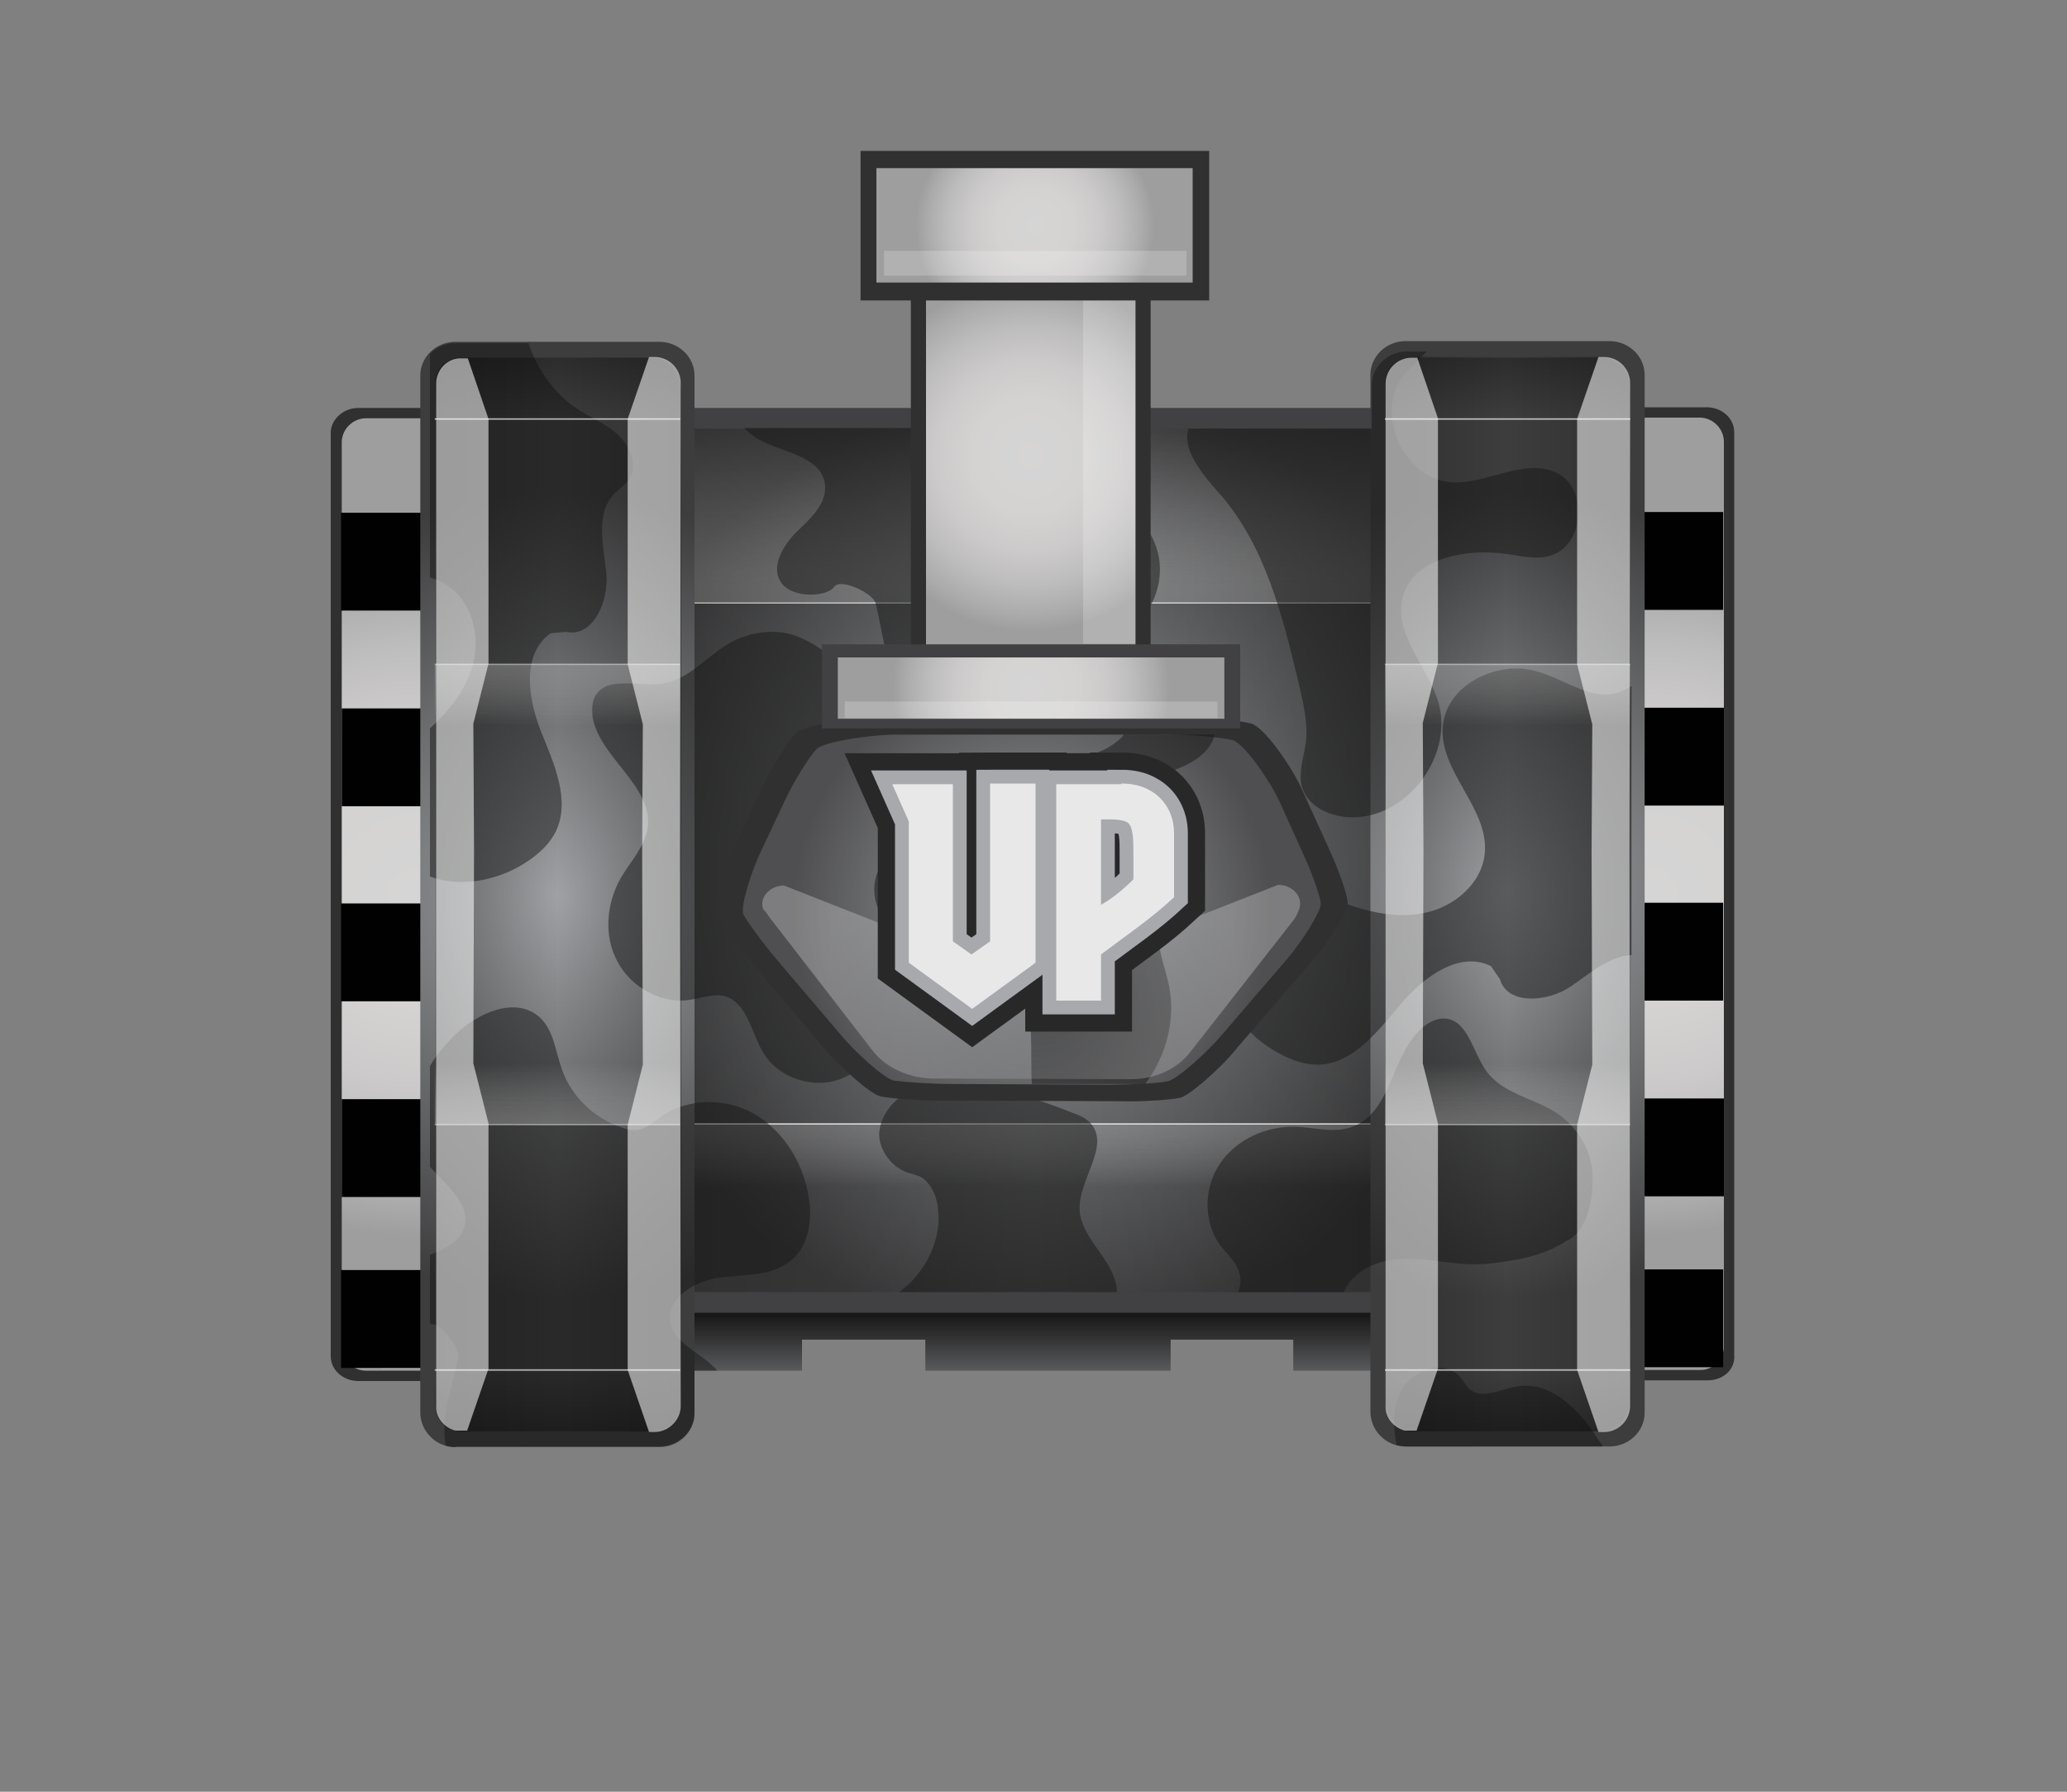 <svg version="1.0" id="圖層_1" xmlns="http://www.w3.org/2000/svg" x="0" y="0" viewBox="0 0 300 260" style="enable-background:new 0 0 300 260" xml:space="preserve"><rect x="0" y="0" width="300" height="260" fill="#808080" stroke="none"/><style>.st0{fill:#303030}.st3{display:none}.st4{display:inline}.st4,.st5{fill:#010101}.st11{fill:#fff;fill-opacity:.78}.st13{fill:none;stroke:#414042;stroke-width:3;stroke-miterlimit:10}.st19{opacity:.5;fill:#171617}.st21,.st26{fill:#fff;fill-opacity:.42}.st26{fill-opacity:.55}.st35{opacity:.2;fill:#fff}.st39,.st40{fill:none;stroke:#282828;stroke-width:9;stroke-miterlimit:10}.st40{stroke:#a7a9ac;stroke-width:4}.st41{fill:#e8e8e8}</style><g id="Calque_32"><g id="Calque_30"><g id="Calque_29"><path id="XMLID_197_" class="st0" d="M68.6 200.4H52c-2.2 0-4-1.6-4-3.6v-134c0-1.9 1.8-3.6 4-3.6h16.4c2.2 0 4 1.6 4 3.6v133.9c.2 2.1-1.6 3.7-3.8 3.7z"/><radialGradient id="XMLID_81_" cx="60.255" cy="-16251.847" r="49.438" gradientTransform="matrix(1 0 0 -1 0 -16122)" gradientUnits="userSpaceOnUse"><stop offset="0" style="stop-color:#d6d5d5"/><stop offset=".321" style="stop-color:#d4d3d2"/><stop offset=".542" style="stop-color:#cccaca"/><stop offset=".732" style="stop-color:#bebdbd"/><stop offset=".903" style="stop-color:#acabab"/><stop offset="1" style="stop-color:#9f9e9e"/></radialGradient><path id="XMLID_28_" d="M67.5 198.9H53.1c-1.9 0-3.5-1.6-3.5-3.5V64.2c0-1.9 1.6-3.5 3.5-3.5h14.3c1.9 0 3.5 1.6 3.5 3.5v131.1c.1 2-1.5 3.6-3.4 3.6z" style="fill:url(#XMLID_81_)"/></g><g id="Calque_29_-_copie"><path id="XMLID_54_" class="st0" d="M247.9 200.3h-16.6c-2.2 0-4-1.6-4-3.6v-134c0-1.9 1.8-3.6 4-3.6h16.4c2.2 0 4 1.6 4 3.6v133.9c.2 2.1-1.6 3.7-3.8 3.7z"/><radialGradient id="XMLID_88_" cx="239.553" cy="-16251.747" r="49.438" gradientTransform="matrix(1 0 0 -1 0 -16122)" gradientUnits="userSpaceOnUse"><stop offset="0" style="stop-color:#d6d5d5"/><stop offset=".321" style="stop-color:#d4d3d2"/><stop offset=".542" style="stop-color:#cccaca"/><stop offset=".732" style="stop-color:#bebdbd"/><stop offset=".903" style="stop-color:#acabab"/><stop offset="1" style="stop-color:#9f9e9e"/></radialGradient><path id="XMLID_47_" d="M246.8 198.8h-14.4c-1.9 0-3.5-1.6-3.5-3.5V64.1c0-1.9 1.6-3.5 3.5-3.5h14.3c1.9 0 3.5 1.6 3.5 3.5v131.1c.1 2-1.5 3.6-3.4 3.6z" style="fill:url(#XMLID_88_)"/></g></g><g id="rightWheel"><g id="圖層_4_9_"><path id="XMLID_261_" class="st5" d="M232.4 159.4h17.8v14.2h-17.8z"/><path id="XMLID_260_" class="st5" d="M232.3 131h17.8v14.2h-17.8z"/><path id="XMLID_259_" class="st5" d="M232.4 102.7h17.8v14.2h-17.8z"/><path id="XMLID_258_" class="st5" d="M232.3 74.3h17.8v14.2h-17.8z"/><path id="XMLID_257_" class="st5" d="M232.3 184.2h17.8v14.2h-17.8z"/></g></g><g id="leftWheel"><g id="圖層_4_8_"><path id="XMLID_194_" class="st5" d="M49.6 159.5h17.8v14.2H49.6z"/><path id="XMLID_193_" class="st5" d="M49.5 131.1h17.8v14.2H49.5z"/><path id="XMLID_192_" class="st5" d="M49.6 102.8h17.8V117H49.6z"/><path id="XMLID_191_" class="st5" d="M49.5 74.4h17.8v14.2H49.5z"/><path id="XMLID_190_" class="st5" d="M49.5 184.3h17.8v14.2H49.5z"/></g></g></g><g id="tank"><radialGradient id="XMLID_91_" cx="152.103" cy="-16247.347" r="68.032" gradientTransform="matrix(1 0 0 -1 0 -16122)" gradientUnits="userSpaceOnUse"><stop offset="0" style="stop-color:#9fa1a4"/><stop offset="1" style="stop-color:#3d3d3e"/></radialGradient><path id="XMLID_349_" style="fill:url(#XMLID_91_)" d="M80.8 60.7h142.6v129.2H80.8z"/></g><g id="tank_1_"><g id="center"><path id="XMLID_348_" style="fill:#595a5c" d="M223.4 198.9h-35.7v-4.5h-17.8v4.5h-35.6v-4.5h-17.9v4.5H80.8v-9h142.6z"/><linearGradient id="XMLID_94_" gradientUnits="userSpaceOnUse" x1="152.103" y1="199.117" x2="152.103" y2="190.205" gradientTransform="translate(0 -.22)"><stop offset="0" style="stop-color:#010101;stop-opacity:0"/><stop offset=".853" style="stop-color:#010101;stop-opacity:.7"/><stop offset="1" style="stop-color:#010101;stop-opacity:.82"/></linearGradient><path id="XMLID_345_" style="fill:url(#XMLID_94_)" d="M223.4 198.9h-35.7v-4.5h-17.8v4.5h-35.6v-4.5h-17.9v4.5H80.8v-9h142.6z"/><linearGradient id="XMLID_95_" gradientUnits="userSpaceOnUse" x1="152.103" y1="87.721" x2="152.103" y2="60.986" gradientTransform="translate(0 -.22)"><stop offset="0" style="stop-color:#c8c8c8"/><stop offset=".076" style="stop-color:#d9d9d8;stop-opacity:.924"/><stop offset=".184" style="stop-color:#eaeaea;stop-opacity:.816"/><stop offset=".318" style="stop-color:#f6f6f6;stop-opacity:.682"/><stop offset=".503" style="stop-color:#fff;stop-opacity:.497"/><stop offset="1" style="stop-color:#fff;stop-opacity:0"/></linearGradient><path id="XMLID_335_" style="fill:url(#XMLID_95_);fill-opacity:.33" d="M80.8 60.7h142.6v26.7H80.8z"/><linearGradient id="XMLID_96_" gradientUnits="userSpaceOnUse" x1="152.103" y1="172.382" x2="152.103" y2="163.47" gradientTransform="translate(0 -.22)"><stop offset="0" style="stop-color:#fff;stop-opacity:0"/><stop offset="1" style="stop-color:#c8c8c8"/></linearGradient><path id="XMLID_332_" style="fill:url(#XMLID_96_);fill-opacity:.32" d="M80.8 163.2h142.6v8.9H80.8z"/><path id="XMLID_329_" class="st11" d="M99 87.4h101.7v.2H99z"/><linearGradient id="XMLID_118_" gradientUnits="userSpaceOnUse" x1="98.603" y1="125.567" x2="201.103" y2="125.567" gradientTransform="translate(0 -.22)"><stop offset="0" style="stop-color:#010101"/><stop offset=".073" style="stop-color:#010101;stop-opacity:.854"/><stop offset=".5" style="stop-color:#010101;stop-opacity:0"/><stop offset=".927" style="stop-color:#010101;stop-opacity:.854"/><stop offset="1" style="stop-color:#010101"/></linearGradient><path id="XMLID_69_" style="fill:url(#XMLID_118_);fill-opacity:.21" d="M98.6 60.7h102.5v129.2H98.6z"/><path id="XMLID_66_" class="st11" d="M98.9 163h101.7v.2H98.9z"/><path id="XMLID_51_" class="st13" d="M100.6 60.7h99.1"/><path id="XMLID_52_" class="st13" d="M100.6 189h99.1"/></g><g id="Calque_20"><g id="right_1_"><radialGradient id="XMLID_119_" cx="218.803" cy="129.747" r="58.396" gradientUnits="userSpaceOnUse"><stop offset="0" style="stop-color:#9fa1a4"/><stop offset="1" style="stop-color:#3d3d3e"/></radialGradient><path id="XMLID_1_" d="M204 209.9c-1.4 0-2.8-.6-3.7-1.6-.9-.9-1.4-2.2-1.4-3.4V54.4c0-2.7 2.3-4.9 5.1-4.9h29.6c2.8 0 5.1 2.2 5.1 4.9V205c0 2.7-2.3 4.9-5.1 4.9H204z" style="fill:url(#XMLID_119_)"/><linearGradient id="XMLID_133_" gradientUnits="userSpaceOnUse" x1="201.004" y1="-16251.747" x2="236.602" y2="-16251.747" gradientTransform="matrix(1 0 0 -1 0 -16122)"><stop offset="0" style="stop-color:#010101"/><stop offset=".073" style="stop-color:#010101;stop-opacity:.854"/><stop offset=".5" style="stop-color:#010101;stop-opacity:0"/><stop offset=".927" style="stop-color:#010101;stop-opacity:.854"/><stop offset="1" style="stop-color:#010101"/></linearGradient><path id="XMLID_43_" d="M205.6 207.7c-1.2 0-2.5-.6-3.3-1.5-.8-.9-1.3-2.1-1.2-3.3V56.4c0-2.6 2-4.7 4.6-4.7H232c2.5 0 4.6 2.1 4.6 4.7V203c0 2.6-2 4.7-4.6 4.7h-26.4z" style="fill:url(#XMLID_133_);fill-opacity:.21"/></g><g id="left_1_"><radialGradient id="XMLID_134_" cx="80.951" cy="129.897" r="58.396" gradientUnits="userSpaceOnUse"><stop offset="0" style="stop-color:#9fa1a4"/><stop offset="1" style="stop-color:#3d3d3e"/></radialGradient><path id="XMLID_4_" d="M66.1 210c-1.4 0-2.8-.6-3.7-1.6-.9-.9-1.4-2.2-1.4-3.4V54.5c0-2.7 2.3-4.9 5.1-4.9h29.6c2.8 0 5.1 2.2 5.1 4.9V205c0 2.7-2.3 4.9-5.1 4.9H66.1z" style="fill:url(#XMLID_134_)"/><linearGradient id="XMLID_136_" gradientUnits="userSpaceOnUse" x1="63.153" y1="-16251.897" x2="98.75" y2="-16251.897" gradientTransform="matrix(1 0 0 -1 0 -16122)"><stop offset="0" style="stop-color:#010101"/><stop offset=".073" style="stop-color:#010101;stop-opacity:.854"/><stop offset=".5" style="stop-color:#010101;stop-opacity:0"/><stop offset=".927" style="stop-color:#010101;stop-opacity:.854"/><stop offset="1" style="stop-color:#010101"/></linearGradient><path id="XMLID_3_" d="M67.7 207.9c-1.2 0-2.5-.6-3.3-1.5-.8-.9-1.3-2.1-1.2-3.3V56.6c0-2.6 2-4.7 4.6-4.7h26.5c2.5 0 4.6 2.1 4.6 4.7v146.5c0 2.6-2 4.7-4.6 4.7H67.7z" style="fill:url(#XMLID_136_);fill-opacity:.21"/></g></g><g id="Calque_4_-_copie_3_2_"><path id="XMLID_61_" class="st19" d="M89.9 63.3c-1.7-1.7-4-2.6-6-3.9-3.4-2.2-5.9-5.7-7.2-9.6H66.1c-1.5 0-2.8.6-3.7 1.6v32.4c.9.3 1.8.6 2.6 1.2 3.7 2.5 4.8 7.7 3.5 11.9-1.1 3.5-3.4 6.3-6.1 8.8v21.5c4.7 1.7 10.2.5 14.3-2.3 1.6-1.1 3-2.4 3.9-4.1 2.3-4.6-.2-10-2.1-14.7-1.9-4.8-2.8-11.2 1.4-14.2l2.3-.2c3.9.8 6.2-4.5 5.8-8.5s-1.6-8.6 1.1-11.5c.7-.7 1.5-1.2 2.1-2 1.4-1.9.4-4.7-1.3-6.4z"/><path id="XMLID_384_" class="st19" d="M123.4 100.7c.3-3.5-4-6.8-7.3-8.2-3.2-1.4-7.1-.9-10.2.8-3.3 1.9-6 5.4-9.8 5.9-3.4.5-8-1.2-9.7 1.8-.5.9-.5 2-.4 3 1 6 8.8 10 8 16.1-.4 2.8-2.5 4.9-3.9 7.3-2.1 3.7-2.5 8.4-.5 12.1 1.9 3.7 6.3 6.2 10.4 5.6 1.7-.2 3.3-.9 5-.6 3.4.8 4 5.3 5.8 8.3 2.4 4 8.3 5.6 12.4 3.2 4.1-2.3 5.8-8.1 3.5-12.3-3.1-5.8-11.8-7.5-13.4-13.8-.8-3.2.5-6.5 2.3-9.2 1.8-2.7 4-5.2 5.3-8.3 1.5-3.6 2.9-7.7 2.5-11.7"/><path id="XMLID_30_" class="st19" d="M207.1 51h-2.9c-2.8 0-5.1 2.2-5.1 4.9v6.3h-26.6c-1 3 2 6.6 4.3 9.2 6.9 7.7 9.4 18.2 11.8 28.2.6 2.7 1.3 5.5.9 8.3-.3 2-1 4.1-.6 6 .7 3.2 4.4 4.8 7.7 4.7 8-.2 14.5-9.3 12.1-16.9-1.6-5.1-6.3-9.6-5.2-14.7 1.3-6 9.2-7.5 15.3-6.6 2 .3 4.1.8 6 .3 5.1-1.3 5.9-9.8 1.1-12.1-4.6-2.2-9.9 1.6-15.1 1.4-6.9-.3-11.4-9.9-7.2-15.4 1.1-1.4 2.4-2.5 3.5-3.6z"/><path id="XMLID_34_" class="st19" d="M108.1 62.2c.6.6 1.2 1.1 1.9 1.5 3.5 2 9 2.4 9.7 6.4.5 2.8-2 5.1-4.1 7.1-2 2-3.9 5.2-2.1 7.5 1.7 2.2 6.7 1.9 7.6.4 1-1.2 5.7 1 6 2.5.9 3.6 1.2 7.4 2.9 10.7 1.7 3.3 5.3 6 8.9 5 3.2-.9 5-4.3 7.2-6.8 4.3-4.9 11.5-6.9 17.7-5 3.3-2.3 5.1-6.6 4.4-10.6-.7-4-3.8-7.4-7.7-8.5-2.7-.7-6-.6-7.6-2.8-1.7-2.3-.4-5.4 1.7-7.5h-46.5z"/><path id="XMLID_58_" class="st19" d="M117.4 173.9c-.7-4.8-3.4-9.4-7.5-12s-9.9-2.7-13.9.1c-1 .7-2 1.6-3.2 1.9-.9.2-1.8 0-2.6-.3-3.9-1.3-7.2-4.4-8.6-8.3-1-2.7-1.2-5.8-3.3-7.7-3.5-3.1-9-.6-12.3 2.6-1.3 1.3-2.6 2.8-3.6 4.5v14.6c2.4 2.8 5.9 5.3 5 8.7-.6 2.2-2.8 3.2-5 4.1v10c1.5-.2 4.4 3.5 4.1 4.9-.7 3.6-2.1 7.2-2 10.9 0 .6.1 1.3.2 1.9.5.1.9.2 1.4.2h29.6c2.8 0 5.1-2.2 5.1-4.9v-6.2h3.3c-.3-.4-.7-.7-1.1-1.1-2.1-1.8-5.1-3.1-5.7-5.8-.7-3.6 3.5-6.1 7.1-6.6s7.6-.1 10.4-2.5c2.6-2.1 3.1-5.8 2.6-9z"/><path id="XMLID_32_" class="st19" d="M236.7 99.6c-.7.4-1.4.8-2.2 1-3.8.9-7.4-2-11.2-3.1-5.9-1.9-13.5 1.9-13.9 8-.5 6.5 6.7 11.8 6.1 18.3-.4 4.4-4.5 7.9-8.9 8.7-4.4.9-8.9-.4-13-2-1.9-.8-3.8-1.6-5.8-1.8-5.7-.5-10.8 5-10.9 10.7-.1 5.7 3.9 11 9 13.6 1.7.9 3.5 1.5 5.4 1.5 5.1-.1 8.7-4.9 12-8.8 3.3-3.9 8.5-7.8 13.1-5.5l1.3 1.9c1.1 3.8 6.9 3.3 10.2 1.1 2.8-1.9 5.7-4.5 8.9-4.6v-39z"/><path id="XMLID_25_" class="st19" d="M231.1 169.9c-.3-3.5-2.5-6.7-5.5-8.6-3.3-2-7.6-2.7-9.9-5.9-2-2.8-2.7-7.6-6.2-7.6-1 0-2 .5-2.8 1.1-4.8 3.8-4.6 12.5-10.4 14.6-2.6 1-5.5.1-8.3 0-4.2-.1-8.5 1.8-10.9 5.3-2.4 3.5-2.5 8.5 0 11.9 1 1.3 2.4 2.5 2.8 4.1.3 1 .1 1.9-.2 2.7H195c.4-.9 1-1.7 1.8-2.4 2.4-2.2 6-2.6 9.2-2.4 3.3.3 6.5 1 9.8.7 3.9-.4 8.2-1.1 11.5-3.3 3.2-1.3 4.1-6.7 3.8-10.2z"/><path id="XMLID_17_" class="st19" d="M232.1 209.1c-2.7-4.4-7-8.8-12-7.9-2.4.4-5.1 2-6.9.3-.5-.5-.8-1.1-1.2-1.6-2.3-2.8-7.3-1.1-8.8 2.2-1.1 2.4-1 5-.5 7.6.4.1.9.2 1.3.2h28.6c-.1-.3-.3-.6-.5-.8z"/><path id="XMLID_62_" class="st19" d="m132.9 170.4-.8.1c2-.3 3.5 2 3.9 4 1 4.9-1.5 10.1-5.5 13h31.6c0-.8-.2-1.6-.5-2.4-1.3-3.3-4.7-5.9-4.9-9.5-.2-4.5 4.6-9.4 1.5-12.7-.7-.7-1.6-1.1-2.5-1.4-3.5-1.4-7.1-2.6-10.7-3.5-3.4-.9-7-1.6-10.5-.7s-6.6 3.6-6.9 7.1c-.1 2.9 2.5 5.8 5.3 6z"/></g><g id="left"><linearGradient id="XMLID_137_" gradientUnits="userSpaceOnUse" x1="-188.388" y1="163.467" x2="-188.388" y2="154.555" gradientTransform="translate(269.291 -.22)"><stop offset="0" style="stop-color:#c8c8c8"/><stop offset="1" style="stop-color:#fff;stop-opacity:0"/></linearGradient><path id="XMLID_164_" style="opacity:.68;fill:url(#XMLID_137_);fill-opacity:.49;enable-background:new" d="M63.1 154.3h35.6v8.9H63.1z"/><path id="XMLID_158_" class="st21" d="M63.1 198.7h35.6v.2H63.1z"/><path id="XMLID_155_" class="st21" d="M63.1 198.7h35.6v.2H63.1z"/><path id="XMLID_152_" class="st21" d="M63.1 163.1h35.6v.2H63.1z"/><linearGradient id="XMLID_144_" gradientUnits="userSpaceOnUse" x1="-862.053" y1="-668.039" x2="-862.053" y2="-676.95" gradientTransform="rotate(180 -390.575 -285.813)"><stop offset="0" style="stop-color:#c8c8c8"/><stop offset="1" style="stop-color:#fff;stop-opacity:0"/></linearGradient><path id="XMLID_149_" style="opacity:.68;fill:url(#XMLID_144_);fill-opacity:.49;enable-background:new" d="M63.1 96.4h35.6v8.9H63.1z"/><path id="XMLID_145_" class="st21" d="M63.1 60.7h35.6v.2H63.1z"/><path id="XMLID_142_" class="st21" d="M63.1 60.7h35.6v.2H63.1z"/><path id="XMLID_139_" class="st21" d="M63.1 96.3h35.6v.2H63.1z"/><linearGradient id="XMLID_146_" gradientUnits="userSpaceOnUse" x1="52.589" y1="130.167" x2="63.13" y2="130.167" gradientTransform="translate(0 -.22)"><stop offset="0" style="stop-color:#030303;stop-opacity:0"/><stop offset="1" style="stop-color:#010101"/></linearGradient><linearGradient id="XMLID_148_" gradientUnits="userSpaceOnUse" x1="80.903" y1="-362.512" x2="80.903" y2="-353.644" gradientTransform="matrix(1 0 0 -1 0 -154.703)"><stop offset="0" style="stop-color:#010101;stop-opacity:.95"/><stop offset=".127" style="stop-color:#010101;stop-opacity:.829"/><stop offset="1" style="stop-color:#010101;stop-opacity:0"/></linearGradient><path id="XMLID_50_" d="M63.1 203.9v-5h35.6v5c0 2.1-1.7 3.8-3.8 3.8H67c-2.1.1-3.9-1.7-3.9-3.8z" style="opacity:.64;fill:url(#XMLID_148_);fill-opacity:.46;enable-background:new"/><linearGradient id="XMLID_150_" gradientUnits="userSpaceOnUse" x1="80.903" y1="52.074" x2="80.903" y2="60.942" gradientTransform="translate(0 -.22)"><stop offset="0" style="stop-color:#010101;stop-opacity:.95"/><stop offset=".127" style="stop-color:#010101;stop-opacity:.829"/><stop offset="1" style="stop-color:#010101;stop-opacity:0"/></linearGradient><path id="XMLID_5_" d="M63.1 55.7v5h35.6v-5c0-2.1-1.7-3.8-3.8-3.8H67c-2.1-.1-3.9 1.6-3.9 3.8z" style="opacity:.64;fill:url(#XMLID_150_);fill-opacity:.46;enable-background:new"/><path id="XMLID_35_" class="st26" d="M63.3 55.7V204c-.1 1.7 1.2 3.2 2.8 3.6h1.7l3.1-9V163l-2.2-8.7.1-30.9-.1-18.4 2.2-8.7V60.8l-3-8.8H67c-2-.1-3.7 1.6-3.7 3.7z"/><path id="XMLID_36_" class="st26" d="M98.8 204v-1.8l-.1-78.6.1-67v-1c0-2.1-1.7-3.8-3.8-3.8h-.8l-3.1 9v35.6l2.2 8.7-.1 18.5.1 30.9-2.2 8.7v35.6l3.1 9h.8c2 0 3.8-1.7 3.8-3.8z"/></g><g id="right"><linearGradient id="XMLID_151_" gradientUnits="userSpaceOnUse" x1="-1010.705" y1="163.467" x2="-1010.705" y2="154.555" gradientTransform="matrix(-1 0 0 1 -791.902 -.22)"><stop offset="0" style="stop-color:#c8c8c8"/><stop offset="1" style="stop-color:#fff;stop-opacity:0"/></linearGradient><path id="XMLID_322_" style="opacity:.68;fill:url(#XMLID_151_);fill-opacity:.49;enable-background:new" d="M201 154.3h35.6v8.9H201z"/><path id="XMLID_308_" class="st21" d="M201 198.7h35.6v.2H201z"/><path id="XMLID_305_" class="st21" d="M201 198.7h35.6v.2H201z"/><path id="XMLID_302_" class="st21" d="M201 163.1h35.6v.2H201z"/><linearGradient id="XMLID_153_" gradientUnits="userSpaceOnUse" x1="-39.736" y1="-668.039" x2="-39.736" y2="-676.95" gradientTransform="matrix(1 0 0 -1 258.54 -571.626)"><stop offset="0" style="stop-color:#c8c8c8"/><stop offset="1" style="stop-color:#fff;stop-opacity:0"/></linearGradient><path id="XMLID_298_" style="opacity:.68;fill:url(#XMLID_153_);fill-opacity:.49;enable-background:new" d="M201 96.4h35.6v8.9H201z"/><path id="XMLID_294_" class="st21" d="M201 60.7h35.6v.2H201z"/><path id="XMLID_275_" class="st21" d="M201 60.7h35.6v.2H201z"/><path id="XMLID_269_" class="st21" d="M201 96.3h35.6v.2H201z"/><linearGradient id="XMLID_154_" gradientUnits="userSpaceOnUse" x1="247.143" y1="129.967" x2="236.602" y2="129.967" gradientTransform="translate(0 -.22)"><stop offset="0" style="stop-color:#030303;stop-opacity:0"/><stop offset="1" style="stop-color:#010101"/></linearGradient><linearGradient id="XMLID_156_" gradientUnits="userSpaceOnUse" x1="218.903" y1="-362.512" x2="218.903" y2="-353.644" gradientTransform="matrix(1 0 0 -1 0 -154.703)"><stop offset="0" style="stop-color:#010101;stop-opacity:.95"/><stop offset=".127" style="stop-color:#010101;stop-opacity:.829"/><stop offset="1" style="stop-color:#010101;stop-opacity:0"/></linearGradient><path id="XMLID_49_" d="M201.1 203.9v-5h35.6v5c0 2.1-1.7 3.8-3.8 3.8H205c-2.2.1-3.9-1.7-3.9-3.8z" style="opacity:.64;fill:url(#XMLID_156_);fill-opacity:.46;enable-background:new"/><linearGradient id="XMLID_163_" gradientUnits="userSpaceOnUse" x1="218.803" y1="52.074" x2="218.803" y2="60.942" gradientTransform="translate(0 -.22)"><stop offset="0" style="stop-color:#010101;stop-opacity:.95"/><stop offset=".127" style="stop-color:#010101;stop-opacity:.829"/><stop offset="1" style="stop-color:#010101;stop-opacity:0"/></linearGradient><path id="XMLID_48_" d="M201 55.7v5h35.6v-5c0-2.1-1.7-3.8-3.8-3.8h-27.9c-2.2-.1-3.9 1.6-3.9 3.8z" style="opacity:.64;fill:url(#XMLID_163_);fill-opacity:.46;enable-background:new"/><path id="XMLID_38_" class="st26" d="M201.1 55.7V204c-.1 1.7 1.2 3.2 2.8 3.6h1.7l3.1-9V163l-2.2-8.7.1-30.9-.1-18.5 2.2-8.7V60.7l-3-8.8h-.8c-2.1 0-3.8 1.7-3.8 3.8z"/><path id="XMLID_19_" class="st26" d="M236.6 204v-1.8l-.1-78.6.1-67v-1c0-2.1-1.7-3.8-3.8-3.8h-.8l-3.1 9v35.6l2.2 8.7-.1 18.5.1 30.9-2.2 8.7v35.6l3.1 9h.8c2.1 0 3.8-1.7 3.8-3.8z"/></g></g><g id="cannon"><g id="tureel"><g id="XMLID_341_"><path id="XMLID_82_" class="st0" d="M171.3 159.3c-1.5.3-5.4.6-8.7.5l-26.1-.1c-3.3 0-7.2-.3-8.7-.6s-6.2-4.6-8.3-7.1l-10.7-12.6c-2.1-2.5-4.3-5.5-4.9-6.7-.5-1.2 1.2-6.7 2.6-9.7l4.2-8.9c1.4-3 3.6-6.4 4.8-7.7 1.2-1.2 8.6-2.3 11.9-2.3h44.8c3.3 0 7.5.4 9.4.9s5.8 6.2 7.2 9.2l4.1 9c1.4 3 2.6 6.5 2.7 7.7.2 1.2-3 6.1-5.2 8.6L179.6 152c-2.1 2.7-6.8 6.9-8.3 7.3z"/></g><g id="XMLID_6_"><radialGradient id="XMLID_172_" cx="149.778" cy="132.013" r="34.71" gradientUnits="userSpaceOnUse"><stop offset="0" style="stop-color:#9fa1a4"/><stop offset="1" style="stop-color:#4f4f51"/></radialGradient><path id="XMLID_92_" d="M169.5 156.9c-1.4.3-5.2.5-8.5.5l-22.8-.1c-3.3 0-7.1-.3-8.5-.5-1.4-.3-5.8-4.3-7.9-6.9l-9.1-10.7c-2.1-2.5-4.3-5.5-4.8-6.5-.5-1.1 1.2-6.4 2.6-9.3l3.4-7.2c1.4-3 3.5-6.3 4.6-7.5 1.1-1.1 8.1-2.1 11.4-2.1h39.9c3.3 0 7.4.4 9.1.8 1.7.5 5.4 5.9 6.8 8.9l3.3 7.3c1.4 3 2.6 6.4 2.7 7.5s-2.9 5.8-5.1 8.3l-9.2 10.7c-2.1 2.5-6.5 6.5-7.9 6.8z" style="fill:url(#XMLID_172_)"/></g><g id="Calque_33"><path id="XMLID_33_" class="st19" d="M163.6 114.7c2.1-1.6 4.8-2.1 7.2-3.1 2.4-.9 4.9-2.5 5.5-5h-13.2c-.1.2-.3.4-.5.6-3.8 3.4-9.5 3.3-14.6 3.5-5.1.3-11.1 2-12.7 6.9-.7 2.3-.7 5.4-3 6.2-.6.2-1.4.2-2 .3-3.6.7-4.4 5.9-2.2 8.8 2.2 2.9 6 4 9.5 4.8 3.5.9 7.3 1.8 9.6 4.6 2.9 3.5 2.4 8.5 2.5 13.1 0 .6 0 1.3.1 1.9h16.4c3.2-4.2 4.6-9.8 3.3-15-.8-3.3-2.5-7.2-.1-9.7.5-.6 1.2-.9 1.7-1.5 1.7-1.7 1.5-5-.5-6.5-2.5-1.9-6.6-.8-8.6-3.2-1.7-1.8-.5-5.1 1.6-6.7z"/></g><radialGradient id="XMLID_181_" cx="149.786" cy="142.447" r="29.324" gradientUnits="userSpaceOnUse"><stop offset="0" style="stop-color:#fff;stop-opacity:0"/><stop offset=".636" style="stop-color:#fff;stop-opacity:.651"/><stop offset="1" style="stop-color:#fff;stop-opacity:.95"/></radialGradient><path id="XMLID_210_" d="m111.9 133.4 14.7 19c1.9 2.5 5.2 4 8.6 4.1l29 .1c3.5 0 6.7-1.5 8.6-4l14.8-18.9c.5-.6.8-1.3 1-1.9.5-1.7-1-3.4-3.1-3.4l-30 11.8c-3.9 1.5-8.1 1.5-12 0l-29.7-11.7c-2.1 0-3.7 1.8-3 3.5.4.3.7.9 1.1 1.4z" style="opacity:.5;fill:url(#XMLID_181_);fill-opacity:.55"/></g><g id="long"><path id="XMLID_53_" class="st0" d="M132.2 33.3H167v65.4h-34.8z"/><radialGradient id="XMLID_198_" cx="149.603" cy="-16188.064" r="25.508" gradientTransform="matrix(1 0 0 -1 0 -16122)" gradientUnits="userSpaceOnUse"><stop offset="0" style="stop-color:#d6d5d5"/><stop offset=".321" style="stop-color:#d4d3d2"/><stop offset=".542" style="stop-color:#cccaca"/><stop offset=".732" style="stop-color:#bebdbd"/><stop offset=".903" style="stop-color:#acabab"/><stop offset="1" style="stop-color:#9f9e9e"/></radialGradient><path id="XMLID_206_" style="fill:url(#XMLID_198_)" d="M134.4 33.3h30.4v65.4h-30.4z"/><path id="XMLID_98_" class="st35" d="M157.2 41.9h7.6v51.5h-7.6z"/></g><g id="bottom"><path id="XMLID_342_" style="fill:#414042" d="M119.3 93.5H180v12.2h-60.7z"/><radialGradient id="XMLID_199_" cx="149.653" cy="-16221.897" r="20.082" gradientTransform="matrix(1 0 0 -1 0 -16122)" gradientUnits="userSpaceOnUse"><stop offset="0" style="stop-color:#d6d5d5"/><stop offset=".321" style="stop-color:#d4d3d2"/><stop offset=".542" style="stop-color:#cccaca"/><stop offset=".732" style="stop-color:#bebdbd"/><stop offset=".903" style="stop-color:#acabab"/><stop offset="1" style="stop-color:#9f9e9e"/></radialGradient><path id="XMLID_55_" style="fill:url(#XMLID_199_)" d="M121.6 95.4h56.1v8.9h-56.1z"/><path id="XMLID_307_" class="st35" d="M122.6 101.8h54.1v2.4h-54.1z"/></g><g id="top"><path id="XMLID_344_" class="st0" d="M124.9 21.9h50.6v21.7h-50.6z"/><radialGradient id="XMLID_200_" cx="150.203" cy="-16154.73" r="17.269" gradientTransform="matrix(1 0 0 -1 0 -16122)" gradientUnits="userSpaceOnUse"><stop offset="0" style="stop-color:#d6d5d5"/><stop offset=".321" style="stop-color:#d4d3d2"/><stop offset=".542" style="stop-color:#cccaca"/><stop offset=".732" style="stop-color:#bebdbd"/><stop offset=".903" style="stop-color:#acabab"/><stop offset="1" style="stop-color:#9f9e9e"/></radialGradient><path id="XMLID_12_" style="fill:url(#XMLID_200_)" d="M127.2 24.4h45.9V41h-45.9z"/><path id="XMLID_7_" class="st35" d="M128.3 36.4h43.9V40h-43.9z"/></g></g><g id="XMLID_45_"><path id="XMLID_67_" class="st39" d="M143.8 113.7h6.5v26l-9.2 6.7-9.2-6.7v-20.5l-2.4-5.4h8.8v22.8l2.7 1.9 2.7-1.9v-22.9z"/><path id="XMLID_63_" class="st39" d="M162.7 113.7c1.6 0 3 .3 4.2 1 1.1.6 2 1.5 2.6 2.6.6 1.1.9 2.3.9 3.6v9.3c-1.5 1.4-3.2 2.8-5.2 4.3s-3.8 2.8-5.4 4v6.7h-6.5v-31.4h9.4zm1.8 13.9v-3.4c0-1.3 0-2.3-.1-3s-.2-1.2-.5-1.6-.8-.5-1.4-.6c-.5-.1-1.3-.1-2.2-.1h-.5v12.4c1.6-.9 3.2-2.2 4.7-3.7z"/></g><g id="XMLID_14_"><path id="XMLID_29_" class="st40" d="M143.8 113.7h6.5v26l-9.2 6.7-9.2-6.7v-20.5l-2.4-5.4h8.8v22.8l2.7 1.9 2.7-1.9v-22.9z"/><path id="XMLID_15_" class="st40" d="M162.7 113.7c1.6 0 3 .3 4.2 1 1.1.6 2 1.5 2.6 2.6.6 1.1.9 2.3.9 3.6v9.3c-1.5 1.4-3.2 2.8-5.2 4.3s-3.8 2.8-5.4 4v6.7h-6.5v-31.4h9.4zm1.8 13.9v-3.4c0-1.3 0-2.3-.1-3s-.2-1.2-.5-1.6-.8-.5-1.4-.6c-.5-.1-1.3-.1-2.2-.1h-.5v12.4c1.6-.9 3.2-2.2 4.7-3.7z"/></g><g id="XMLID_2_"><path id="XMLID_9_" class="st41" d="M143.8 113.7h6.5v26l-9.2 6.7-9.2-6.7v-20.5l-2.4-5.4h8.8v22.8l2.7 1.9 2.7-1.9v-22.9z"/><path id="XMLID_8_" class="st41" d="M162.7 113.7c1.6 0 3 .3 4.2 1 1.1.6 2 1.5 2.6 2.6.6 1.1.9 2.3.9 3.6v9.3c-1.5 1.4-3.2 2.8-5.2 4.3s-3.8 2.8-5.4 4v6.7h-6.5v-31.4h9.4zm1.8 13.9v-3.4c0-1.3 0-2.3-.1-3s-.2-1.2-.5-1.6-.8-.5-1.4-.6c-.5-.1-1.3-.1-2.2-.1h-.5v12.4c1.6-.9 3.2-2.2 4.7-3.7z"/></g></svg>